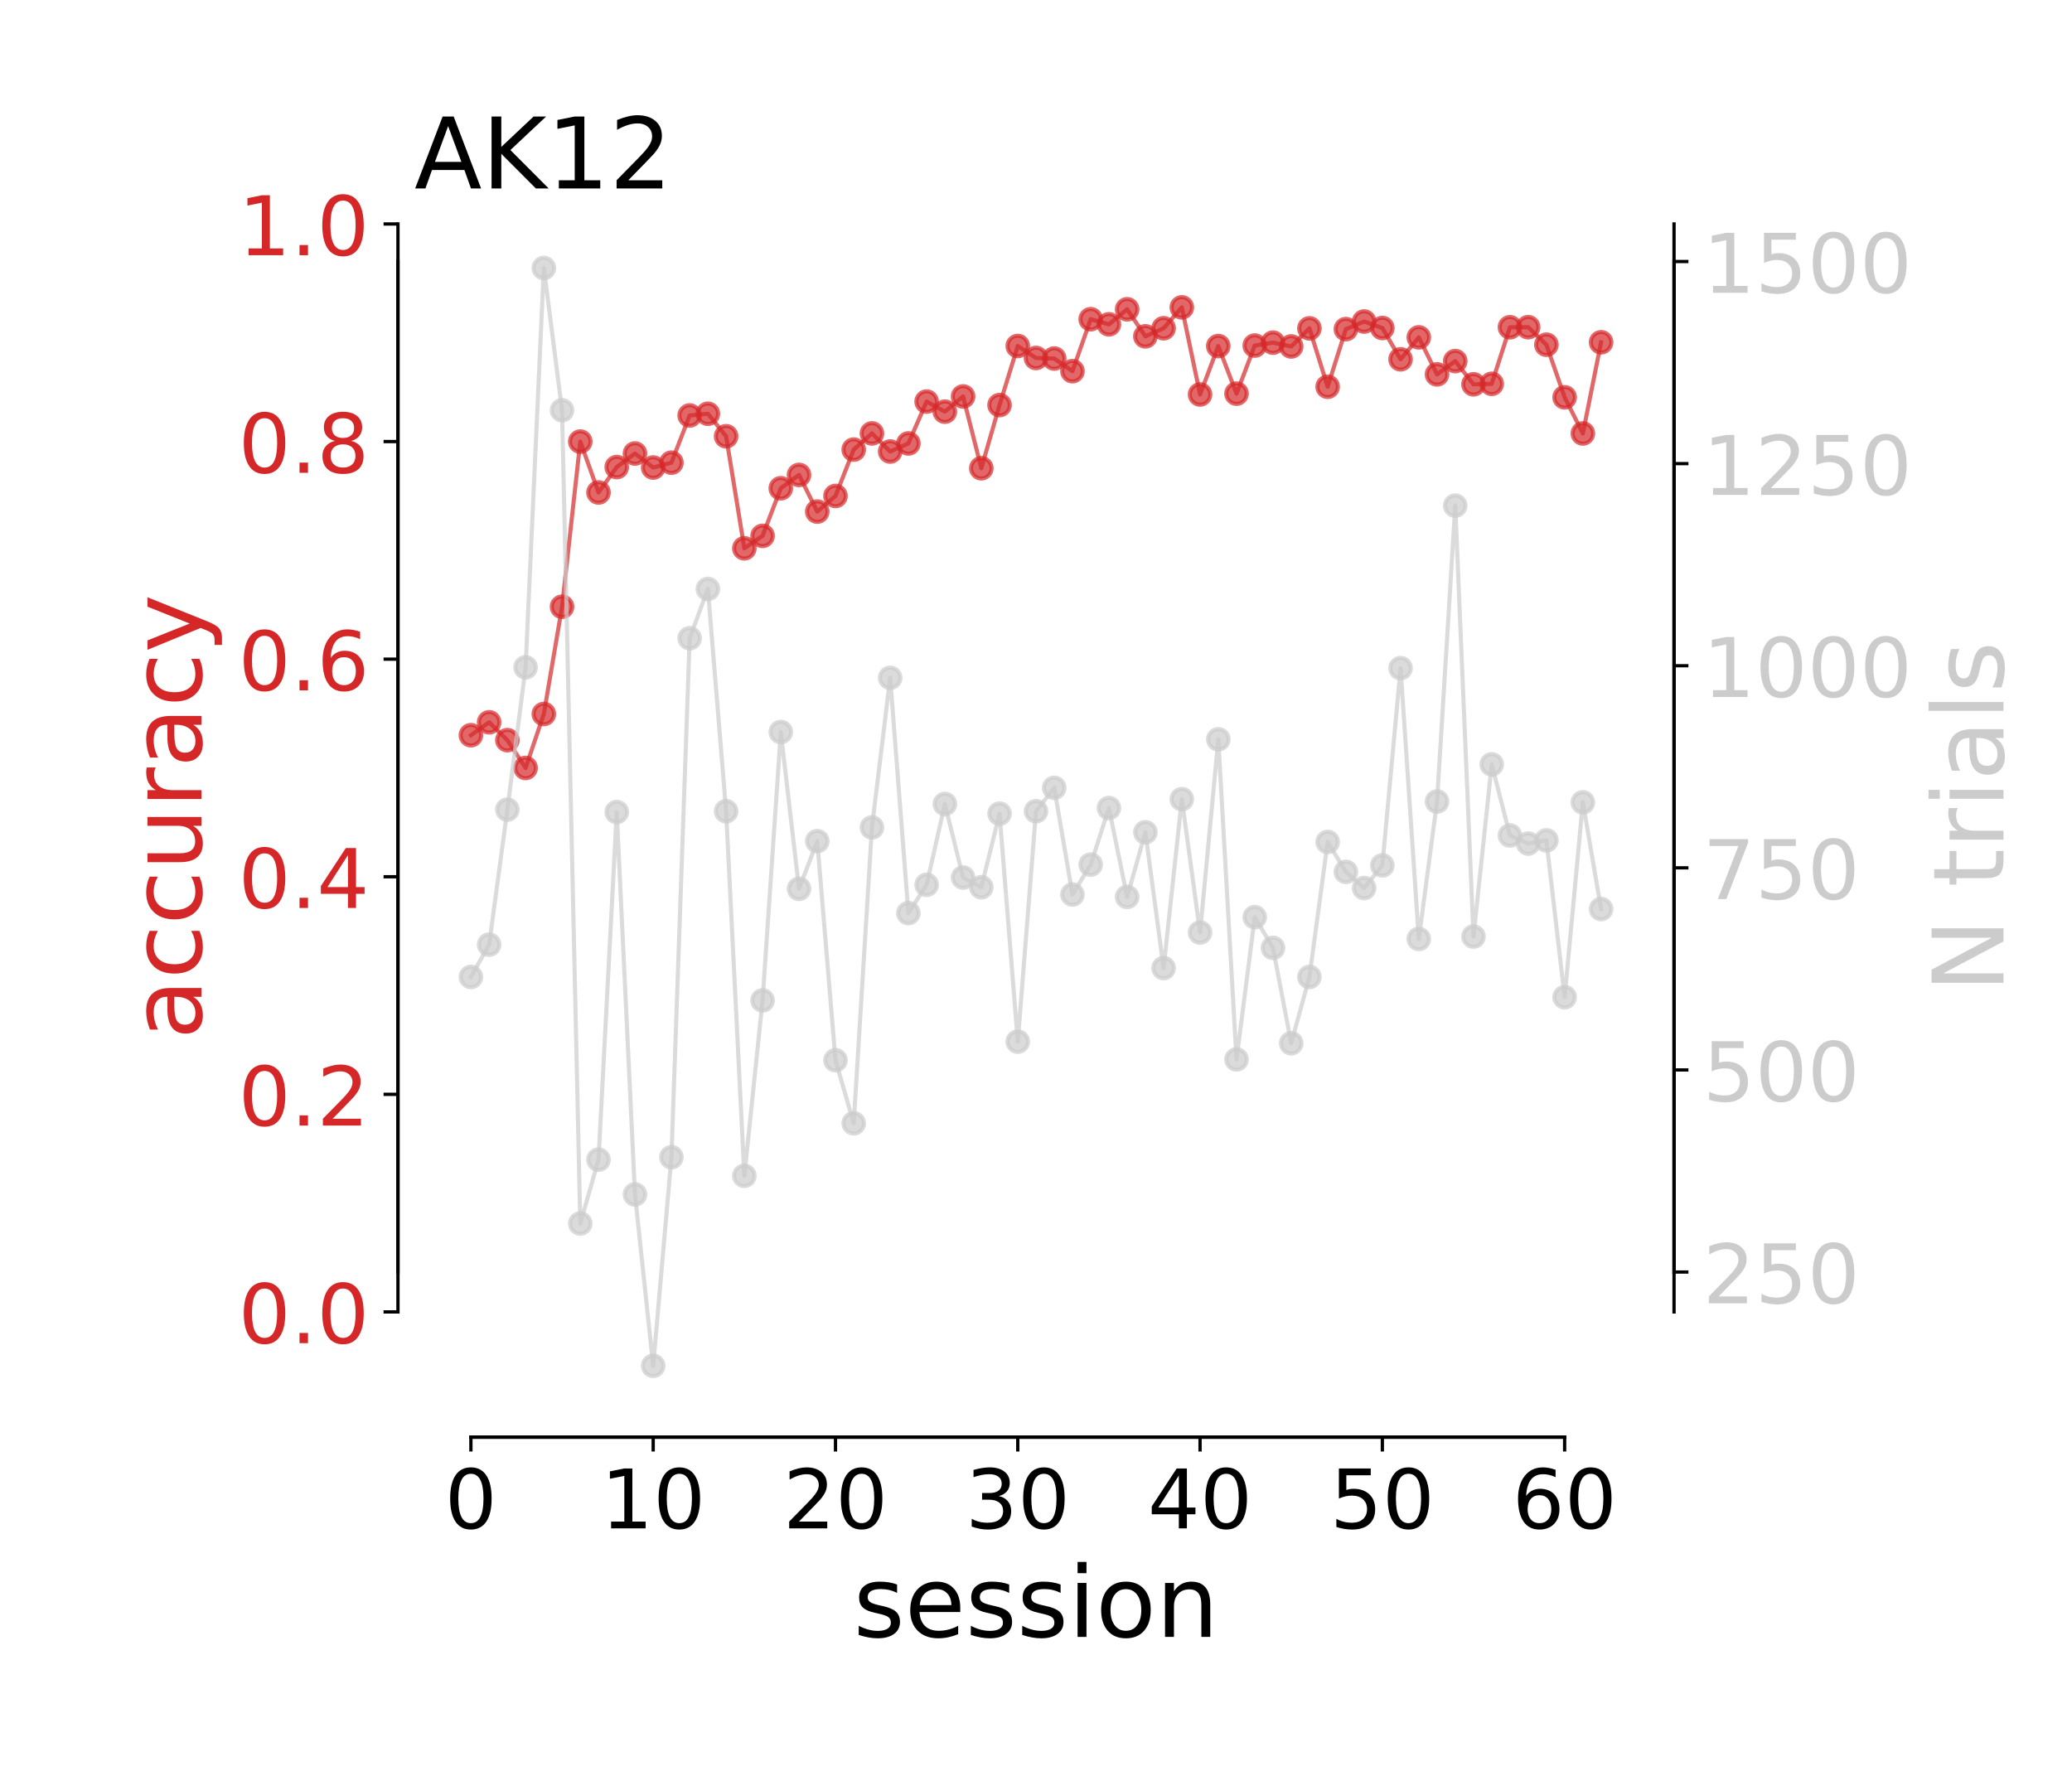 <?xml version="1.0" encoding="utf-8" standalone="no"?>
<!DOCTYPE svg PUBLIC "-//W3C//DTD SVG 1.1//EN"
  "http://www.w3.org/Graphics/SVG/1.1/DTD/svg11.dtd">
<!-- Created with matplotlib (http://matplotlib.org/) -->
<svg height="432pt" version="1.1" viewBox="0 0 504 432" width="504pt" xmlns="http://www.w3.org/2000/svg" xmlns:xlink="http://www.w3.org/1999/xlink">
 <defs>
  <style type="text/css">
*{stroke-linecap:butt;stroke-linejoin:round;}
  </style>
 </defs>
 <g id="figure_1">
  <g id="patch_1">
   <path d="M 0 432 
L 504 432 
L 504 0 
L 0 0 
z
" style="fill:#ffffff;"/>
  </g>
  <g id="axes_1">
   <g id="patch_2">
    <path d="M 100.8 345.6 
L 403.2 345.6 
L 403.2 51.84 
L 100.8 51.84 
z
" style="fill:#ffffff;"/>
   </g>
   <g id="matplotlib.axis_1">
    <g id="xtick_1">
     <g id="line2d_1">
      <defs>
       <path d="M 0 0 
L 0 3.5 
" id="md0cbd3120c" style="stroke:#000000;stroke-width:0.8;"/>
      </defs>
      <g>
       <use style="stroke:#000000;stroke-width:0.8;" x="114.545" xlink:href="#md0cbd3120c" y="349.6"/>
      </g>
     </g>
     <g id="text_1">
      <!-- 0 -->
      <defs>
       <path d="M 31.781 66.406 
Q 24.172 66.406 20.328 58.906 
Q 16.5 51.422 16.5 36.375 
Q 16.5 21.391 20.328 13.891 
Q 24.172 6.391 31.781 6.391 
Q 39.453 6.391 43.281 13.891 
Q 47.125 21.391 47.125 36.375 
Q 47.125 51.422 43.281 58.906 
Q 39.453 66.406 31.781 66.406 
z
M 31.781 74.219 
Q 44.047 74.219 50.516 64.516 
Q 56.984 54.828 56.984 36.375 
Q 56.984 17.969 50.516 8.266 
Q 44.047 -1.422 31.781 -1.422 
Q 19.531 -1.422 13.062 8.266 
Q 6.594 17.969 6.594 36.375 
Q 6.594 54.828 13.062 64.516 
Q 19.531 74.219 31.781 74.219 
z
" id="DejaVuSans-30"/>
      </defs>
      <g transform="translate(108.183 371.797)scale(0.2 -0.2)">
       <use xlink:href="#DejaVuSans-30"/>
      </g>
     </g>
    </g>
    <g id="xtick_2">
     <g id="line2d_2">
      <g>
       <use style="stroke:#000000;stroke-width:0.8;" x="158.886" xlink:href="#md0cbd3120c" y="349.6"/>
      </g>
     </g>
     <g id="text_2">
      <!-- 10 -->
      <defs>
       <path d="M 12.406 8.297 
L 28.516 8.297 
L 28.516 63.922 
L 10.984 60.406 
L 10.984 69.391 
L 28.422 72.906 
L 38.281 72.906 
L 38.281 8.297 
L 54.391 8.297 
L 54.391 0 
L 12.406 0 
z
" id="DejaVuSans-31"/>
      </defs>
      <g transform="translate(146.161 371.797)scale(0.2 -0.2)">
       <use xlink:href="#DejaVuSans-31"/>
       <use x="63.623" xlink:href="#DejaVuSans-30"/>
      </g>
     </g>
    </g>
    <g id="xtick_3">
     <g id="line2d_3">
      <g>
       <use style="stroke:#000000;stroke-width:0.8;" x="203.226" xlink:href="#md0cbd3120c" y="349.6"/>
      </g>
     </g>
     <g id="text_3">
      <!-- 20 -->
      <defs>
       <path d="M 19.188 8.297 
L 53.609 8.297 
L 53.609 0 
L 7.328 0 
L 7.328 8.297 
Q 12.938 14.109 22.625 23.891 
Q 32.328 33.688 34.812 36.531 
Q 39.547 41.844 41.422 45.531 
Q 43.312 49.219 43.312 52.781 
Q 43.312 58.594 39.234 62.25 
Q 35.156 65.922 28.609 65.922 
Q 23.969 65.922 18.812 64.312 
Q 13.672 62.703 7.812 59.422 
L 7.812 69.391 
Q 13.766 71.781 18.938 73 
Q 24.125 74.219 28.422 74.219 
Q 39.75 74.219 46.484 68.547 
Q 53.219 62.891 53.219 53.422 
Q 53.219 48.922 51.531 44.891 
Q 49.859 40.875 45.406 35.406 
Q 44.188 33.984 37.641 27.219 
Q 31.109 20.453 19.188 8.297 
z
" id="DejaVuSans-32"/>
      </defs>
      <g transform="translate(190.501 371.797)scale(0.2 -0.2)">
       <use xlink:href="#DejaVuSans-32"/>
       <use x="63.623" xlink:href="#DejaVuSans-30"/>
      </g>
     </g>
    </g>
    <g id="xtick_4">
     <g id="line2d_4">
      <g>
       <use style="stroke:#000000;stroke-width:0.8;" x="247.566" xlink:href="#md0cbd3120c" y="349.6"/>
      </g>
     </g>
     <g id="text_4">
      <!-- 30 -->
      <defs>
       <path d="M 40.578 39.312 
Q 47.656 37.797 51.625 33 
Q 55.609 28.219 55.609 21.188 
Q 55.609 10.406 48.188 4.484 
Q 40.766 -1.422 27.094 -1.422 
Q 22.516 -1.422 17.656 -0.516 
Q 12.797 0.391 7.625 2.203 
L 7.625 11.719 
Q 11.719 9.328 16.594 8.109 
Q 21.484 6.891 26.812 6.891 
Q 36.078 6.891 40.938 10.547 
Q 45.797 14.203 45.797 21.188 
Q 45.797 27.641 41.281 31.266 
Q 36.766 34.906 28.719 34.906 
L 20.219 34.906 
L 20.219 43.016 
L 29.109 43.016 
Q 36.375 43.016 40.234 45.922 
Q 44.094 48.828 44.094 54.297 
Q 44.094 59.906 40.109 62.906 
Q 36.141 65.922 28.719 65.922 
Q 24.656 65.922 20.016 65.031 
Q 15.375 64.156 9.812 62.312 
L 9.812 71.094 
Q 15.438 72.656 20.344 73.438 
Q 25.25 74.219 29.594 74.219 
Q 40.828 74.219 47.359 69.109 
Q 53.906 64.016 53.906 55.328 
Q 53.906 49.266 50.438 45.094 
Q 46.969 40.922 40.578 39.312 
z
" id="DejaVuSans-33"/>
      </defs>
      <g transform="translate(234.841 371.797)scale(0.2 -0.2)">
       <use xlink:href="#DejaVuSans-33"/>
       <use x="63.623" xlink:href="#DejaVuSans-30"/>
      </g>
     </g>
    </g>
    <g id="xtick_5">
     <g id="line2d_5">
      <g>
       <use style="stroke:#000000;stroke-width:0.8;" x="291.906" xlink:href="#md0cbd3120c" y="349.6"/>
      </g>
     </g>
     <g id="text_5">
      <!-- 40 -->
      <defs>
       <path d="M 37.797 64.312 
L 12.891 25.391 
L 37.797 25.391 
z
M 35.203 72.906 
L 47.609 72.906 
L 47.609 25.391 
L 58.016 25.391 
L 58.016 17.188 
L 47.609 17.188 
L 47.609 0 
L 37.797 0 
L 37.797 17.188 
L 4.891 17.188 
L 4.891 26.703 
z
" id="DejaVuSans-34"/>
      </defs>
      <g transform="translate(279.181 371.797)scale(0.2 -0.2)">
       <use xlink:href="#DejaVuSans-34"/>
       <use x="63.623" xlink:href="#DejaVuSans-30"/>
      </g>
     </g>
    </g>
    <g id="xtick_6">
     <g id="line2d_6">
      <g>
       <use style="stroke:#000000;stroke-width:0.8;" x="336.246" xlink:href="#md0cbd3120c" y="349.6"/>
      </g>
     </g>
     <g id="text_6">
      <!-- 50 -->
      <defs>
       <path d="M 10.797 72.906 
L 49.516 72.906 
L 49.516 64.594 
L 19.828 64.594 
L 19.828 46.734 
Q 21.969 47.469 24.109 47.828 
Q 26.266 48.188 28.422 48.188 
Q 40.625 48.188 47.75 41.5 
Q 54.891 34.812 54.891 23.391 
Q 54.891 11.625 47.562 5.094 
Q 40.234 -1.422 26.906 -1.422 
Q 22.312 -1.422 17.547 -0.641 
Q 12.797 0.141 7.719 1.703 
L 7.719 11.625 
Q 12.109 9.234 16.797 8.062 
Q 21.484 6.891 26.703 6.891 
Q 35.156 6.891 40.078 11.328 
Q 45.016 15.766 45.016 23.391 
Q 45.016 31 40.078 35.438 
Q 35.156 39.891 26.703 39.891 
Q 22.75 39.891 18.812 39.016 
Q 14.891 38.141 10.797 36.281 
z
" id="DejaVuSans-35"/>
      </defs>
      <g transform="translate(323.521 371.797)scale(0.2 -0.2)">
       <use xlink:href="#DejaVuSans-35"/>
       <use x="63.623" xlink:href="#DejaVuSans-30"/>
      </g>
     </g>
    </g>
    <g id="xtick_7">
     <g id="line2d_7">
      <g>
       <use style="stroke:#000000;stroke-width:0.8;" x="380.587" xlink:href="#md0cbd3120c" y="349.6"/>
      </g>
     </g>
     <g id="text_7">
      <!-- 60 -->
      <defs>
       <path d="M 33.016 40.375 
Q 26.375 40.375 22.484 35.828 
Q 18.609 31.297 18.609 23.391 
Q 18.609 15.531 22.484 10.953 
Q 26.375 6.391 33.016 6.391 
Q 39.656 6.391 43.531 10.953 
Q 47.406 15.531 47.406 23.391 
Q 47.406 31.297 43.531 35.828 
Q 39.656 40.375 33.016 40.375 
z
M 52.594 71.297 
L 52.594 62.312 
Q 48.875 64.062 45.094 64.984 
Q 41.312 65.922 37.594 65.922 
Q 27.828 65.922 22.672 59.328 
Q 17.531 52.734 16.797 39.406 
Q 19.672 43.656 24.016 45.922 
Q 28.375 48.188 33.594 48.188 
Q 44.578 48.188 50.953 41.516 
Q 57.328 34.859 57.328 23.391 
Q 57.328 12.156 50.688 5.359 
Q 44.047 -1.422 33.016 -1.422 
Q 20.359 -1.422 13.672 8.266 
Q 6.984 17.969 6.984 36.375 
Q 6.984 53.656 15.188 63.938 
Q 23.391 74.219 37.203 74.219 
Q 40.922 74.219 44.703 73.484 
Q 48.484 72.75 52.594 71.297 
z
" id="DejaVuSans-36"/>
      </defs>
      <g transform="translate(367.862 371.797)scale(0.2 -0.2)">
       <use xlink:href="#DejaVuSans-36"/>
       <use x="63.623" xlink:href="#DejaVuSans-30"/>
      </g>
     </g>
    </g>
    <g id="text_8">
     <!-- session -->
     <defs>
      <path d="M 44.281 53.078 
L 44.281 44.578 
Q 40.484 46.531 36.375 47.5 
Q 32.281 48.484 27.875 48.484 
Q 21.188 48.484 17.844 46.438 
Q 14.5 44.391 14.5 40.281 
Q 14.5 37.156 16.891 35.375 
Q 19.281 33.594 26.516 31.984 
L 29.594 31.297 
Q 39.156 29.25 43.188 25.516 
Q 47.219 21.781 47.219 15.094 
Q 47.219 7.469 41.188 3.016 
Q 35.156 -1.422 24.609 -1.422 
Q 20.219 -1.422 15.453 -0.562 
Q 10.688 0.297 5.422 2 
L 5.422 11.281 
Q 10.406 8.688 15.234 7.391 
Q 20.062 6.109 24.812 6.109 
Q 31.156 6.109 34.562 8.281 
Q 37.984 10.453 37.984 14.406 
Q 37.984 18.062 35.516 20.016 
Q 33.062 21.969 24.703 23.781 
L 21.578 24.516 
Q 13.234 26.266 9.516 29.906 
Q 5.812 33.547 5.812 39.891 
Q 5.812 47.609 11.281 51.797 
Q 16.75 56 26.812 56 
Q 31.781 56 36.172 55.266 
Q 40.578 54.547 44.281 53.078 
z
" id="DejaVuSans-73"/>
      <path d="M 56.203 29.594 
L 56.203 25.203 
L 14.891 25.203 
Q 15.484 15.922 20.484 11.062 
Q 25.484 6.203 34.422 6.203 
Q 39.594 6.203 44.453 7.469 
Q 49.312 8.734 54.109 11.281 
L 54.109 2.781 
Q 49.266 0.734 44.188 -0.344 
Q 39.109 -1.422 33.891 -1.422 
Q 20.797 -1.422 13.156 6.188 
Q 5.516 13.812 5.516 26.812 
Q 5.516 40.234 12.766 48.109 
Q 20.016 56 32.328 56 
Q 43.359 56 49.781 48.891 
Q 56.203 41.797 56.203 29.594 
z
M 47.219 32.234 
Q 47.125 39.594 43.094 43.984 
Q 39.062 48.391 32.422 48.391 
Q 24.906 48.391 20.391 44.141 
Q 15.875 39.891 15.188 32.172 
z
" id="DejaVuSans-65"/>
      <path d="M 9.422 54.688 
L 18.406 54.688 
L 18.406 0 
L 9.422 0 
z
M 9.422 75.984 
L 18.406 75.984 
L 18.406 64.594 
L 9.422 64.594 
z
" id="DejaVuSans-69"/>
      <path d="M 30.609 48.391 
Q 23.391 48.391 19.188 42.75 
Q 14.984 37.109 14.984 27.297 
Q 14.984 17.484 19.156 11.844 
Q 23.344 6.203 30.609 6.203 
Q 37.797 6.203 41.984 11.859 
Q 46.188 17.531 46.188 27.297 
Q 46.188 37.016 41.984 42.703 
Q 37.797 48.391 30.609 48.391 
z
M 30.609 56 
Q 42.328 56 49.016 48.375 
Q 55.719 40.766 55.719 27.297 
Q 55.719 13.875 49.016 6.219 
Q 42.328 -1.422 30.609 -1.422 
Q 18.844 -1.422 12.172 6.219 
Q 5.516 13.875 5.516 27.297 
Q 5.516 40.766 12.172 48.375 
Q 18.844 56 30.609 56 
z
" id="DejaVuSans-6f"/>
      <path d="M 54.891 33.016 
L 54.891 0 
L 45.906 0 
L 45.906 32.719 
Q 45.906 40.484 42.875 44.328 
Q 39.844 48.188 33.797 48.188 
Q 26.516 48.188 22.312 43.547 
Q 18.109 38.922 18.109 30.906 
L 18.109 0 
L 9.078 0 
L 9.078 54.688 
L 18.109 54.688 
L 18.109 46.188 
Q 21.344 51.125 25.703 53.562 
Q 30.078 56 35.797 56 
Q 45.219 56 50.047 50.172 
Q 54.891 44.344 54.891 33.016 
z
" id="DejaVuSans-6e"/>
     </defs>
     <g transform="translate(207.581 398.192)scale(0.24 -0.24)">
      <use xlink:href="#DejaVuSans-73"/>
      <use x="52.1" xlink:href="#DejaVuSans-65"/>
      <use x="113.623" xlink:href="#DejaVuSans-73"/>
      <use x="165.723" xlink:href="#DejaVuSans-73"/>
      <use x="217.822" xlink:href="#DejaVuSans-69"/>
      <use x="245.605" xlink:href="#DejaVuSans-6f"/>
      <use x="306.787" xlink:href="#DejaVuSans-6e"/>
     </g>
    </g>
   </g>
   <g id="matplotlib.axis_2">
    <g id="ytick_1">
     <g id="line2d_8">
      <defs>
       <path d="M 0 0 
L -3.5 0 
" id="m0f2fc11a9c" style="stroke:#000000;stroke-width:0.8;"/>
      </defs>
      <g>
       <use style="stroke:#000000;stroke-width:0.8;" x="96.8" xlink:href="#m0f2fc11a9c" y="319.135"/>
      </g>
     </g>
     <g id="text_9">
      <!-- 0.0 -->
      <defs>
       <path d="M 10.688 12.406 
L 21 12.406 
L 21 0 
L 10.688 0 
z
" id="DejaVuSans-2e"/>
      </defs>
      <g style="fill:#d62728;" transform="translate(57.994 326.734)scale(0.2 -0.2)">
       <use xlink:href="#DejaVuSans-30"/>
       <use x="63.623" xlink:href="#DejaVuSans-2e"/>
       <use x="95.41" xlink:href="#DejaVuSans-30"/>
      </g>
     </g>
    </g>
    <g id="ytick_2">
     <g id="line2d_9">
      <g>
       <use style="stroke:#000000;stroke-width:0.8;" x="96.8" xlink:href="#m0f2fc11a9c" y="266.205"/>
      </g>
     </g>
     <g id="text_10">
      <!-- 0.2 -->
      <g style="fill:#d62728;" transform="translate(57.994 273.804)scale(0.2 -0.2)">
       <use xlink:href="#DejaVuSans-30"/>
       <use x="63.623" xlink:href="#DejaVuSans-2e"/>
       <use x="95.41" xlink:href="#DejaVuSans-32"/>
      </g>
     </g>
    </g>
    <g id="ytick_3">
     <g id="line2d_10">
      <g>
       <use style="stroke:#000000;stroke-width:0.8;" x="96.8" xlink:href="#m0f2fc11a9c" y="213.276"/>
      </g>
     </g>
     <g id="text_11">
      <!-- 0.4 -->
      <g style="fill:#d62728;" transform="translate(57.994 220.874)scale(0.2 -0.2)">
       <use xlink:href="#DejaVuSans-30"/>
       <use x="63.623" xlink:href="#DejaVuSans-2e"/>
       <use x="95.41" xlink:href="#DejaVuSans-34"/>
      </g>
     </g>
    </g>
    <g id="ytick_4">
     <g id="line2d_11">
      <g>
       <use style="stroke:#000000;stroke-width:0.8;" x="96.8" xlink:href="#m0f2fc11a9c" y="160.346"/>
      </g>
     </g>
     <g id="text_12">
      <!-- 0.6 -->
      <g style="fill:#d62728;" transform="translate(57.994 167.944)scale(0.2 -0.2)">
       <use xlink:href="#DejaVuSans-30"/>
       <use x="63.623" xlink:href="#DejaVuSans-2e"/>
       <use x="95.41" xlink:href="#DejaVuSans-36"/>
      </g>
     </g>
    </g>
    <g id="ytick_5">
     <g id="line2d_12">
      <g>
       <use style="stroke:#000000;stroke-width:0.8;" x="96.8" xlink:href="#m0f2fc11a9c" y="107.416"/>
      </g>
     </g>
     <g id="text_13">
      <!-- 0.8 -->
      <defs>
       <path d="M 31.781 34.625 
Q 24.75 34.625 20.719 30.859 
Q 16.703 27.094 16.703 20.516 
Q 16.703 13.922 20.719 10.156 
Q 24.75 6.391 31.781 6.391 
Q 38.812 6.391 42.859 10.172 
Q 46.922 13.969 46.922 20.516 
Q 46.922 27.094 42.891 30.859 
Q 38.875 34.625 31.781 34.625 
z
M 21.922 38.812 
Q 15.578 40.375 12.031 44.719 
Q 8.5 49.078 8.5 55.328 
Q 8.5 64.062 14.719 69.141 
Q 20.953 74.219 31.781 74.219 
Q 42.672 74.219 48.875 69.141 
Q 55.078 64.062 55.078 55.328 
Q 55.078 49.078 51.531 44.719 
Q 48 40.375 41.703 38.812 
Q 48.828 37.156 52.797 32.312 
Q 56.781 27.484 56.781 20.516 
Q 56.781 9.906 50.312 4.234 
Q 43.844 -1.422 31.781 -1.422 
Q 19.734 -1.422 13.25 4.234 
Q 6.781 9.906 6.781 20.516 
Q 6.781 27.484 10.781 32.312 
Q 14.797 37.156 21.922 38.812 
z
M 18.312 54.391 
Q 18.312 48.734 21.844 45.562 
Q 25.391 42.391 31.781 42.391 
Q 38.141 42.391 41.719 45.562 
Q 45.312 48.734 45.312 54.391 
Q 45.312 60.062 41.719 63.234 
Q 38.141 66.406 31.781 66.406 
Q 25.391 66.406 21.844 63.234 
Q 18.312 60.062 18.312 54.391 
z
" id="DejaVuSans-38"/>
      </defs>
      <g style="fill:#d62728;" transform="translate(57.994 115.015)scale(0.2 -0.2)">
       <use xlink:href="#DejaVuSans-30"/>
       <use x="63.623" xlink:href="#DejaVuSans-2e"/>
       <use x="95.41" xlink:href="#DejaVuSans-38"/>
      </g>
     </g>
    </g>
    <g id="ytick_6">
     <g id="line2d_13">
      <g>
       <use style="stroke:#000000;stroke-width:0.8;" x="96.8" xlink:href="#m0f2fc11a9c" y="54.486"/>
      </g>
     </g>
     <g id="text_14">
      <!-- 1.0 -->
      <g style="fill:#d62728;" transform="translate(57.994 62.085)scale(0.2 -0.2)">
       <use xlink:href="#DejaVuSans-31"/>
       <use x="63.623" xlink:href="#DejaVuSans-2e"/>
       <use x="95.41" xlink:href="#DejaVuSans-30"/>
      </g>
     </g>
    </g>
    <g id="text_15">
     <!-- accuracy -->
     <defs>
      <path d="M 34.281 27.484 
Q 23.391 27.484 19.188 25 
Q 14.984 22.516 14.984 16.5 
Q 14.984 11.719 18.141 8.906 
Q 21.297 6.109 26.703 6.109 
Q 34.188 6.109 38.703 11.406 
Q 43.219 16.703 43.219 25.484 
L 43.219 27.484 
z
M 52.203 31.203 
L 52.203 0 
L 43.219 0 
L 43.219 8.297 
Q 40.141 3.328 35.547 0.953 
Q 30.953 -1.422 24.312 -1.422 
Q 15.922 -1.422 10.953 3.297 
Q 6 8.016 6 15.922 
Q 6 25.141 12.172 29.828 
Q 18.359 34.516 30.609 34.516 
L 43.219 34.516 
L 43.219 35.406 
Q 43.219 41.609 39.141 45 
Q 35.062 48.391 27.688 48.391 
Q 23 48.391 18.547 47.266 
Q 14.109 46.141 10.016 43.891 
L 10.016 52.203 
Q 14.938 54.109 19.578 55.047 
Q 24.219 56 28.609 56 
Q 40.484 56 46.344 49.844 
Q 52.203 43.703 52.203 31.203 
z
" id="DejaVuSans-61"/>
      <path d="M 48.781 52.594 
L 48.781 44.188 
Q 44.969 46.297 41.141 47.344 
Q 37.312 48.391 33.406 48.391 
Q 24.656 48.391 19.812 42.844 
Q 14.984 37.312 14.984 27.297 
Q 14.984 17.281 19.812 11.734 
Q 24.656 6.203 33.406 6.203 
Q 37.312 6.203 41.141 7.25 
Q 44.969 8.297 48.781 10.406 
L 48.781 2.094 
Q 45.016 0.344 40.984 -0.531 
Q 36.969 -1.422 32.422 -1.422 
Q 20.062 -1.422 12.781 6.344 
Q 5.516 14.109 5.516 27.297 
Q 5.516 40.672 12.859 48.328 
Q 20.219 56 33.016 56 
Q 37.156 56 41.109 55.141 
Q 45.062 54.297 48.781 52.594 
z
" id="DejaVuSans-63"/>
      <path d="M 8.5 21.578 
L 8.5 54.688 
L 17.484 54.688 
L 17.484 21.922 
Q 17.484 14.156 20.5 10.266 
Q 23.531 6.391 29.594 6.391 
Q 36.859 6.391 41.078 11.031 
Q 45.312 15.672 45.312 23.688 
L 45.312 54.688 
L 54.297 54.688 
L 54.297 0 
L 45.312 0 
L 45.312 8.406 
Q 42.047 3.422 37.719 1 
Q 33.406 -1.422 27.688 -1.422 
Q 18.266 -1.422 13.375 4.438 
Q 8.5 10.297 8.5 21.578 
z
M 31.109 56 
z
" id="DejaVuSans-75"/>
      <path d="M 41.109 46.297 
Q 39.594 47.172 37.812 47.578 
Q 36.031 48 33.891 48 
Q 26.266 48 22.188 43.047 
Q 18.109 38.094 18.109 28.812 
L 18.109 0 
L 9.078 0 
L 9.078 54.688 
L 18.109 54.688 
L 18.109 46.188 
Q 20.953 51.172 25.484 53.578 
Q 30.031 56 36.531 56 
Q 37.453 56 38.578 55.875 
Q 39.703 55.766 41.062 55.516 
z
" id="DejaVuSans-72"/>
      <path d="M 32.172 -5.078 
Q 28.375 -14.844 24.75 -17.812 
Q 21.141 -20.797 15.094 -20.797 
L 7.906 -20.797 
L 7.906 -13.281 
L 13.188 -13.281 
Q 16.891 -13.281 18.938 -11.516 
Q 21 -9.766 23.484 -3.219 
L 25.094 0.875 
L 2.984 54.688 
L 12.5 54.688 
L 29.594 11.922 
L 46.688 54.688 
L 56.203 54.688 
z
" id="DejaVuSans-79"/>
     </defs>
     <g style="fill:#d62728;" transform="translate(49.002 252.863)rotate(-90)scale(0.24 -0.24)">
      <use xlink:href="#DejaVuSans-61"/>
      <use x="61.279" xlink:href="#DejaVuSans-63"/>
      <use x="116.26" xlink:href="#DejaVuSans-63"/>
      <use x="171.24" xlink:href="#DejaVuSans-75"/>
      <use x="234.619" xlink:href="#DejaVuSans-72"/>
      <use x="275.732" xlink:href="#DejaVuSans-61"/>
      <use x="337.012" xlink:href="#DejaVuSans-63"/>
      <use x="391.992" xlink:href="#DejaVuSans-79"/>
     </g>
    </g>
   </g>
   <g id="line2d_14">
    <path clip-path="url(#p8702df5c54)" d="M 114.545 178.85 
L 118.979 175.7 
L 123.413 180.05 
L 127.848 186.811 
L 132.282 173.685 
L 136.716 147.596 
L 141.15 107.416 
L 145.584 119.798 
L 150.018 113.62 
L 154.452 110.323 
L 158.886 113.736 
L 163.32 112.547 
L 167.754 101.069 
L 172.188 100.649 
L 176.622 106.125 
L 181.056 133.379 
L 185.49 130.358 
L 189.924 118.775 
L 194.358 115.531 
L 198.792 124.451 
L 203.226 120.649 
L 207.66 109.368 
L 212.094 105.431 
L 216.528 109.834 
L 220.962 107.874 
L 225.396 97.687 
L 229.83 100.138 
L 234.264 96.443 
L 238.698 113.905 
L 243.132 98.541 
L 247.566 84.167 
L 252 87.083 
L 256.434 87.217 
L 260.868 90.29 
L 265.302 77.652 
L 269.736 78.896 
L 274.17 75.243 
L 278.604 81.818 
L 283.038 79.852 
L 287.472 74.771 
L 291.906 95.961 
L 296.34 84.183 
L 300.774 95.757 
L 305.208 84.063 
L 309.642 83.35 
L 314.076 84.278 
L 318.51 79.876 
L 322.944 94.082 
L 327.378 80.063 
L 331.812 78.214 
L 336.246 79.792 
L 340.68 87.402 
L 345.114 82.071 
L 349.548 91.067 
L 353.982 87.844 
L 358.416 93.487 
L 362.85 93.37 
L 367.284 79.611 
L 371.718 79.594 
L 376.152 83.854 
L 380.587 96.651 
L 385.021 105.442 
L 389.455 83.261 
" style="fill:none;stroke:#d62728;stroke-linecap:square;stroke-opacity:0.7;"/>
    <defs>
     <path d="M 0 2.5 
C 0.663 2.5 1.299 2.237 1.768 1.768 
C 2.237 1.299 2.5 0.663 2.5 0 
C 2.5 -0.663 2.237 -1.299 1.768 -1.768 
C 1.299 -2.237 0.663 -2.5 0 -2.5 
C -0.663 -2.5 -1.299 -2.237 -1.768 -1.768 
C -2.237 -1.299 -2.5 -0.663 -2.5 0 
C -2.5 0.663 -2.237 1.299 -1.768 1.768 
C -1.299 2.237 -0.663 2.5 0 2.5 
z
" id="m9a08b7133f" style="stroke:#d62728;stroke-opacity:0.7;"/>
    </defs>
    <g clip-path="url(#p8702df5c54)">
     <use style="fill:#d62728;fill-opacity:0.7;stroke:#d62728;stroke-opacity:0.7;" x="114.545" xlink:href="#m9a08b7133f" y="178.85"/>
     <use style="fill:#d62728;fill-opacity:0.7;stroke:#d62728;stroke-opacity:0.7;" x="118.979" xlink:href="#m9a08b7133f" y="175.7"/>
     <use style="fill:#d62728;fill-opacity:0.7;stroke:#d62728;stroke-opacity:0.7;" x="123.413" xlink:href="#m9a08b7133f" y="180.05"/>
     <use style="fill:#d62728;fill-opacity:0.7;stroke:#d62728;stroke-opacity:0.7;" x="127.848" xlink:href="#m9a08b7133f" y="186.811"/>
     <use style="fill:#d62728;fill-opacity:0.7;stroke:#d62728;stroke-opacity:0.7;" x="132.282" xlink:href="#m9a08b7133f" y="173.685"/>
     <use style="fill:#d62728;fill-opacity:0.7;stroke:#d62728;stroke-opacity:0.7;" x="136.716" xlink:href="#m9a08b7133f" y="147.596"/>
     <use style="fill:#d62728;fill-opacity:0.7;stroke:#d62728;stroke-opacity:0.7;" x="141.15" xlink:href="#m9a08b7133f" y="107.416"/>
     <use style="fill:#d62728;fill-opacity:0.7;stroke:#d62728;stroke-opacity:0.7;" x="145.584" xlink:href="#m9a08b7133f" y="119.798"/>
     <use style="fill:#d62728;fill-opacity:0.7;stroke:#d62728;stroke-opacity:0.7;" x="150.018" xlink:href="#m9a08b7133f" y="113.62"/>
     <use style="fill:#d62728;fill-opacity:0.7;stroke:#d62728;stroke-opacity:0.7;" x="154.452" xlink:href="#m9a08b7133f" y="110.323"/>
     <use style="fill:#d62728;fill-opacity:0.7;stroke:#d62728;stroke-opacity:0.7;" x="158.886" xlink:href="#m9a08b7133f" y="113.736"/>
     <use style="fill:#d62728;fill-opacity:0.7;stroke:#d62728;stroke-opacity:0.7;" x="163.32" xlink:href="#m9a08b7133f" y="112.547"/>
     <use style="fill:#d62728;fill-opacity:0.7;stroke:#d62728;stroke-opacity:0.7;" x="167.754" xlink:href="#m9a08b7133f" y="101.069"/>
     <use style="fill:#d62728;fill-opacity:0.7;stroke:#d62728;stroke-opacity:0.7;" x="172.188" xlink:href="#m9a08b7133f" y="100.649"/>
     <use style="fill:#d62728;fill-opacity:0.7;stroke:#d62728;stroke-opacity:0.7;" x="176.622" xlink:href="#m9a08b7133f" y="106.125"/>
     <use style="fill:#d62728;fill-opacity:0.7;stroke:#d62728;stroke-opacity:0.7;" x="181.056" xlink:href="#m9a08b7133f" y="133.379"/>
     <use style="fill:#d62728;fill-opacity:0.7;stroke:#d62728;stroke-opacity:0.7;" x="185.49" xlink:href="#m9a08b7133f" y="130.358"/>
     <use style="fill:#d62728;fill-opacity:0.7;stroke:#d62728;stroke-opacity:0.7;" x="189.924" xlink:href="#m9a08b7133f" y="118.775"/>
     <use style="fill:#d62728;fill-opacity:0.7;stroke:#d62728;stroke-opacity:0.7;" x="194.358" xlink:href="#m9a08b7133f" y="115.531"/>
     <use style="fill:#d62728;fill-opacity:0.7;stroke:#d62728;stroke-opacity:0.7;" x="198.792" xlink:href="#m9a08b7133f" y="124.451"/>
     <use style="fill:#d62728;fill-opacity:0.7;stroke:#d62728;stroke-opacity:0.7;" x="203.226" xlink:href="#m9a08b7133f" y="120.649"/>
     <use style="fill:#d62728;fill-opacity:0.7;stroke:#d62728;stroke-opacity:0.7;" x="207.66" xlink:href="#m9a08b7133f" y="109.368"/>
     <use style="fill:#d62728;fill-opacity:0.7;stroke:#d62728;stroke-opacity:0.7;" x="212.094" xlink:href="#m9a08b7133f" y="105.431"/>
     <use style="fill:#d62728;fill-opacity:0.7;stroke:#d62728;stroke-opacity:0.7;" x="216.528" xlink:href="#m9a08b7133f" y="109.834"/>
     <use style="fill:#d62728;fill-opacity:0.7;stroke:#d62728;stroke-opacity:0.7;" x="220.962" xlink:href="#m9a08b7133f" y="107.874"/>
     <use style="fill:#d62728;fill-opacity:0.7;stroke:#d62728;stroke-opacity:0.7;" x="225.396" xlink:href="#m9a08b7133f" y="97.687"/>
     <use style="fill:#d62728;fill-opacity:0.7;stroke:#d62728;stroke-opacity:0.7;" x="229.83" xlink:href="#m9a08b7133f" y="100.138"/>
     <use style="fill:#d62728;fill-opacity:0.7;stroke:#d62728;stroke-opacity:0.7;" x="234.264" xlink:href="#m9a08b7133f" y="96.443"/>
     <use style="fill:#d62728;fill-opacity:0.7;stroke:#d62728;stroke-opacity:0.7;" x="238.698" xlink:href="#m9a08b7133f" y="113.905"/>
     <use style="fill:#d62728;fill-opacity:0.7;stroke:#d62728;stroke-opacity:0.7;" x="243.132" xlink:href="#m9a08b7133f" y="98.541"/>
     <use style="fill:#d62728;fill-opacity:0.7;stroke:#d62728;stroke-opacity:0.7;" x="247.566" xlink:href="#m9a08b7133f" y="84.167"/>
     <use style="fill:#d62728;fill-opacity:0.7;stroke:#d62728;stroke-opacity:0.7;" x="252" xlink:href="#m9a08b7133f" y="87.083"/>
     <use style="fill:#d62728;fill-opacity:0.7;stroke:#d62728;stroke-opacity:0.7;" x="256.434" xlink:href="#m9a08b7133f" y="87.217"/>
     <use style="fill:#d62728;fill-opacity:0.7;stroke:#d62728;stroke-opacity:0.7;" x="260.868" xlink:href="#m9a08b7133f" y="90.29"/>
     <use style="fill:#d62728;fill-opacity:0.7;stroke:#d62728;stroke-opacity:0.7;" x="265.302" xlink:href="#m9a08b7133f" y="77.652"/>
     <use style="fill:#d62728;fill-opacity:0.7;stroke:#d62728;stroke-opacity:0.7;" x="269.736" xlink:href="#m9a08b7133f" y="78.896"/>
     <use style="fill:#d62728;fill-opacity:0.7;stroke:#d62728;stroke-opacity:0.7;" x="274.17" xlink:href="#m9a08b7133f" y="75.243"/>
     <use style="fill:#d62728;fill-opacity:0.7;stroke:#d62728;stroke-opacity:0.7;" x="278.604" xlink:href="#m9a08b7133f" y="81.818"/>
     <use style="fill:#d62728;fill-opacity:0.7;stroke:#d62728;stroke-opacity:0.7;" x="283.038" xlink:href="#m9a08b7133f" y="79.852"/>
     <use style="fill:#d62728;fill-opacity:0.7;stroke:#d62728;stroke-opacity:0.7;" x="287.472" xlink:href="#m9a08b7133f" y="74.771"/>
     <use style="fill:#d62728;fill-opacity:0.7;stroke:#d62728;stroke-opacity:0.7;" x="291.906" xlink:href="#m9a08b7133f" y="95.961"/>
     <use style="fill:#d62728;fill-opacity:0.7;stroke:#d62728;stroke-opacity:0.7;" x="296.34" xlink:href="#m9a08b7133f" y="84.183"/>
     <use style="fill:#d62728;fill-opacity:0.7;stroke:#d62728;stroke-opacity:0.7;" x="300.774" xlink:href="#m9a08b7133f" y="95.757"/>
     <use style="fill:#d62728;fill-opacity:0.7;stroke:#d62728;stroke-opacity:0.7;" x="305.208" xlink:href="#m9a08b7133f" y="84.063"/>
     <use style="fill:#d62728;fill-opacity:0.7;stroke:#d62728;stroke-opacity:0.7;" x="309.642" xlink:href="#m9a08b7133f" y="83.35"/>
     <use style="fill:#d62728;fill-opacity:0.7;stroke:#d62728;stroke-opacity:0.7;" x="314.076" xlink:href="#m9a08b7133f" y="84.278"/>
     <use style="fill:#d62728;fill-opacity:0.7;stroke:#d62728;stroke-opacity:0.7;" x="318.51" xlink:href="#m9a08b7133f" y="79.876"/>
     <use style="fill:#d62728;fill-opacity:0.7;stroke:#d62728;stroke-opacity:0.7;" x="322.944" xlink:href="#m9a08b7133f" y="94.082"/>
     <use style="fill:#d62728;fill-opacity:0.7;stroke:#d62728;stroke-opacity:0.7;" x="327.378" xlink:href="#m9a08b7133f" y="80.063"/>
     <use style="fill:#d62728;fill-opacity:0.7;stroke:#d62728;stroke-opacity:0.7;" x="331.812" xlink:href="#m9a08b7133f" y="78.214"/>
     <use style="fill:#d62728;fill-opacity:0.7;stroke:#d62728;stroke-opacity:0.7;" x="336.246" xlink:href="#m9a08b7133f" y="79.792"/>
     <use style="fill:#d62728;fill-opacity:0.7;stroke:#d62728;stroke-opacity:0.7;" x="340.68" xlink:href="#m9a08b7133f" y="87.402"/>
     <use style="fill:#d62728;fill-opacity:0.7;stroke:#d62728;stroke-opacity:0.7;" x="345.114" xlink:href="#m9a08b7133f" y="82.071"/>
     <use style="fill:#d62728;fill-opacity:0.7;stroke:#d62728;stroke-opacity:0.7;" x="349.548" xlink:href="#m9a08b7133f" y="91.067"/>
     <use style="fill:#d62728;fill-opacity:0.7;stroke:#d62728;stroke-opacity:0.7;" x="353.982" xlink:href="#m9a08b7133f" y="87.844"/>
     <use style="fill:#d62728;fill-opacity:0.7;stroke:#d62728;stroke-opacity:0.7;" x="358.416" xlink:href="#m9a08b7133f" y="93.487"/>
     <use style="fill:#d62728;fill-opacity:0.7;stroke:#d62728;stroke-opacity:0.7;" x="362.85" xlink:href="#m9a08b7133f" y="93.37"/>
     <use style="fill:#d62728;fill-opacity:0.7;stroke:#d62728;stroke-opacity:0.7;" x="367.284" xlink:href="#m9a08b7133f" y="79.611"/>
     <use style="fill:#d62728;fill-opacity:0.7;stroke:#d62728;stroke-opacity:0.7;" x="371.718" xlink:href="#m9a08b7133f" y="79.594"/>
     <use style="fill:#d62728;fill-opacity:0.7;stroke:#d62728;stroke-opacity:0.7;" x="376.152" xlink:href="#m9a08b7133f" y="83.854"/>
     <use style="fill:#d62728;fill-opacity:0.7;stroke:#d62728;stroke-opacity:0.7;" x="380.587" xlink:href="#m9a08b7133f" y="96.651"/>
     <use style="fill:#d62728;fill-opacity:0.7;stroke:#d62728;stroke-opacity:0.7;" x="385.021" xlink:href="#m9a08b7133f" y="105.442"/>
     <use style="fill:#d62728;fill-opacity:0.7;stroke:#d62728;stroke-opacity:0.7;" x="389.455" xlink:href="#m9a08b7133f" y="83.261"/>
    </g>
   </g>
   <g id="patch_3">
    <path d="M 96.8 319.135 
L 96.8 54.486 
" style="fill:none;stroke:#000000;stroke-linecap:square;stroke-linejoin:miter;stroke-width:0.8;"/>
   </g>
   <g id="patch_4">
    <path d="M 407.2 319.135 
L 407.2 54.486 
" style="fill:none;stroke:#000000;stroke-linecap:square;stroke-linejoin:miter;stroke-width:0.8;"/>
   </g>
   <g id="patch_5">
    <path d="M 114.545 349.6 
L 380.587 349.6 
" style="fill:none;stroke:#000000;stroke-linecap:square;stroke-linejoin:miter;stroke-width:0.8;"/>
   </g>
   <g id="text_16">
    <!-- AK12 -->
    <defs>
     <path d="M 34.188 63.188 
L 20.797 26.906 
L 47.609 26.906 
z
M 28.609 72.906 
L 39.797 72.906 
L 67.578 0 
L 57.328 0 
L 50.688 18.703 
L 17.828 18.703 
L 11.188 0 
L 0.781 0 
z
" id="DejaVuSans-41"/>
     <path d="M 9.812 72.906 
L 19.672 72.906 
L 19.672 42.094 
L 52.391 72.906 
L 65.094 72.906 
L 28.906 38.922 
L 67.672 0 
L 54.688 0 
L 19.672 35.109 
L 19.672 0 
L 9.812 0 
z
" id="DejaVuSans-4b"/>
    </defs>
    <g transform="translate(100.8 45.84)scale(0.24 -0.24)">
     <use xlink:href="#DejaVuSans-41"/>
     <use x="68.408" xlink:href="#DejaVuSans-4b"/>
     <use x="133.984" xlink:href="#DejaVuSans-31"/>
     <use x="197.607" xlink:href="#DejaVuSans-32"/>
    </g>
   </g>
  </g>
  <g id="axes_2">
   <g id="matplotlib.axis_3">
    <g id="ytick_7">
     <g id="line2d_15">
      <defs>
       <path d="M 0 0 
L 3.5 0 
" id="mb727940013" style="stroke:#000000;stroke-width:0.8;"/>
      </defs>
      <g>
       <use style="stroke:#000000;stroke-width:0.8;" x="407.2" xlink:href="#mb727940013" y="309.436"/>
      </g>
     </g>
     <g id="text_17">
      <!-- 250 -->
      <g style="fill:#cccccc;" transform="translate(414.2 317.034)scale(0.2 -0.2)">
       <use xlink:href="#DejaVuSans-32"/>
       <use x="63.623" xlink:href="#DejaVuSans-35"/>
       <use x="127.246" xlink:href="#DejaVuSans-30"/>
      </g>
     </g>
    </g>
    <g id="ytick_8">
     <g id="line2d_16">
      <g>
       <use style="stroke:#000000;stroke-width:0.8;" x="407.2" xlink:href="#mb727940013" y="260.272"/>
      </g>
     </g>
     <g id="text_18">
      <!-- 500 -->
      <g style="fill:#cccccc;" transform="translate(414.2 267.871)scale(0.2 -0.2)">
       <use xlink:href="#DejaVuSans-35"/>
       <use x="63.623" xlink:href="#DejaVuSans-30"/>
       <use x="127.246" xlink:href="#DejaVuSans-30"/>
      </g>
     </g>
    </g>
    <g id="ytick_9">
     <g id="line2d_17">
      <g>
       <use style="stroke:#000000;stroke-width:0.8;" x="407.2" xlink:href="#mb727940013" y="211.109"/>
      </g>
     </g>
     <g id="text_19">
      <!-- 750 -->
      <defs>
       <path d="M 8.203 72.906 
L 55.078 72.906 
L 55.078 68.703 
L 28.609 0 
L 18.312 0 
L 43.219 64.594 
L 8.203 64.594 
z
" id="DejaVuSans-37"/>
      </defs>
      <g style="fill:#cccccc;" transform="translate(414.2 218.708)scale(0.2 -0.2)">
       <use xlink:href="#DejaVuSans-37"/>
       <use x="63.623" xlink:href="#DejaVuSans-35"/>
       <use x="127.246" xlink:href="#DejaVuSans-30"/>
      </g>
     </g>
    </g>
    <g id="ytick_10">
     <g id="line2d_18">
      <g>
       <use style="stroke:#000000;stroke-width:0.8;" x="407.2" xlink:href="#mb727940013" y="161.946"/>
      </g>
     </g>
     <g id="text_20">
      <!-- 1000 -->
      <g style="fill:#cccccc;" transform="translate(414.2 169.544)scale(0.2 -0.2)">
       <use xlink:href="#DejaVuSans-31"/>
       <use x="63.623" xlink:href="#DejaVuSans-30"/>
       <use x="127.246" xlink:href="#DejaVuSans-30"/>
       <use x="190.869" xlink:href="#DejaVuSans-30"/>
      </g>
     </g>
    </g>
    <g id="ytick_11">
     <g id="line2d_19">
      <g>
       <use style="stroke:#000000;stroke-width:0.8;" x="407.2" xlink:href="#mb727940013" y="112.783"/>
      </g>
     </g>
     <g id="text_21">
      <!-- 1250 -->
      <g style="fill:#cccccc;" transform="translate(414.2 120.381)scale(0.2 -0.2)">
       <use xlink:href="#DejaVuSans-31"/>
       <use x="63.623" xlink:href="#DejaVuSans-32"/>
       <use x="127.246" xlink:href="#DejaVuSans-35"/>
       <use x="190.869" xlink:href="#DejaVuSans-30"/>
      </g>
     </g>
    </g>
    <g id="ytick_12">
     <g id="line2d_20">
      <g>
       <use style="stroke:#000000;stroke-width:0.8;" x="407.2" xlink:href="#mb727940013" y="63.62"/>
      </g>
     </g>
     <g id="text_22">
      <!-- 1500 -->
      <g style="fill:#cccccc;" transform="translate(414.2 71.218)scale(0.2 -0.2)">
       <use xlink:href="#DejaVuSans-31"/>
       <use x="63.623" xlink:href="#DejaVuSans-35"/>
       <use x="127.246" xlink:href="#DejaVuSans-30"/>
       <use x="190.869" xlink:href="#DejaVuSans-30"/>
      </g>
     </g>
    </g>
    <g id="text_23">
     <!-- N trials -->
     <defs>
      <path d="M 9.812 72.906 
L 23.094 72.906 
L 55.422 11.922 
L 55.422 72.906 
L 64.984 72.906 
L 64.984 0 
L 51.703 0 
L 19.391 60.984 
L 19.391 0 
L 9.812 0 
z
" id="DejaVuSans-4e"/>
      <path id="DejaVuSans-20"/>
      <path d="M 18.312 70.219 
L 18.312 54.688 
L 36.812 54.688 
L 36.812 47.703 
L 18.312 47.703 
L 18.312 18.016 
Q 18.312 11.328 20.141 9.422 
Q 21.969 7.516 27.594 7.516 
L 36.812 7.516 
L 36.812 0 
L 27.594 0 
Q 17.188 0 13.234 3.875 
Q 9.281 7.766 9.281 18.016 
L 9.281 47.703 
L 2.688 47.703 
L 2.688 54.688 
L 9.281 54.688 
L 9.281 70.219 
z
" id="DejaVuSans-74"/>
      <path d="M 9.422 75.984 
L 18.406 75.984 
L 18.406 0 
L 9.422 0 
z
" id="DejaVuSans-6c"/>
     </defs>
     <g style="fill:#cccccc;" transform="translate(487.336 241.421)rotate(-90)scale(0.24 -0.24)">
      <use xlink:href="#DejaVuSans-4e"/>
      <use x="74.805" xlink:href="#DejaVuSans-20"/>
      <use x="106.592" xlink:href="#DejaVuSans-74"/>
      <use x="145.801" xlink:href="#DejaVuSans-72"/>
      <use x="186.914" xlink:href="#DejaVuSans-69"/>
      <use x="214.697" xlink:href="#DejaVuSans-61"/>
      <use x="275.977" xlink:href="#DejaVuSans-6c"/>
      <use x="303.76" xlink:href="#DejaVuSans-73"/>
     </g>
    </g>
   </g>
   <g id="line2d_21">
    <path clip-path="url(#p8702df5c54)" d="M 114.545 237.657 
L 118.979 229.791 
L 123.413 196.95 
L 127.848 162.339 
L 132.282 65.193 
L 136.716 99.804 
L 141.15 297.636 
L 145.584 282.101 
L 150.018 197.54 
L 154.452 290.557 
L 158.886 332.247 
L 163.32 281.511 
L 167.754 155.26 
L 172.188 143.264 
L 176.622 197.343 
L 181.056 286.034 
L 185.49 243.36 
L 189.924 178.071 
L 194.358 216.222 
L 198.792 204.62 
L 203.226 257.913 
L 207.66 273.251 
L 212.094 201.276 
L 216.528 164.896 
L 220.962 222.122 
L 225.396 215.239 
L 229.83 195.574 
L 234.264 213.469 
L 238.698 215.829 
L 243.132 197.933 
L 247.566 253.389 
L 252 197.343 
L 256.434 191.64 
L 260.868 217.599 
L 265.302 210.323 
L 269.736 196.557 
L 274.17 218.189 
L 278.604 202.456 
L 283.038 235.494 
L 287.472 194.394 
L 291.906 226.841 
L 296.34 179.841 
L 300.774 257.716 
L 305.208 223.105 
L 309.642 230.578 
L 314.076 253.783 
L 318.51 237.657 
L 322.944 204.816 
L 327.378 212.092 
L 331.812 216.025 
L 336.246 210.519 
L 340.68 162.536 
L 345.114 228.415 
L 349.548 194.984 
L 353.982 123.009 
L 358.416 227.825 
L 362.85 185.938 
L 367.284 203.243 
L 371.718 205.21 
L 376.152 204.423 
L 380.587 242.574 
L 385.021 195.18 
L 389.455 221.138 
" style="fill:none;stroke:#cccccc;stroke-linecap:square;stroke-opacity:0.7;"/>
    <defs>
     <path d="M 0 2.5 
C 0.663 2.5 1.299 2.237 1.768 1.768 
C 2.237 1.299 2.5 0.663 2.5 0 
C 2.5 -0.663 2.237 -1.299 1.768 -1.768 
C 1.299 -2.237 0.663 -2.5 0 -2.5 
C -0.663 -2.5 -1.299 -2.237 -1.768 -1.768 
C -2.237 -1.299 -2.5 -0.663 -2.5 0 
C -2.5 0.663 -2.237 1.299 -1.768 1.768 
C -1.299 2.237 -0.663 2.5 0 2.5 
z
" id="m12a0b2f156" style="stroke:#cccccc;stroke-opacity:0.7;"/>
    </defs>
    <g clip-path="url(#p8702df5c54)">
     <use style="fill:#cccccc;fill-opacity:0.7;stroke:#cccccc;stroke-opacity:0.7;" x="114.545" xlink:href="#m12a0b2f156" y="237.657"/>
     <use style="fill:#cccccc;fill-opacity:0.7;stroke:#cccccc;stroke-opacity:0.7;" x="118.979" xlink:href="#m12a0b2f156" y="229.791"/>
     <use style="fill:#cccccc;fill-opacity:0.7;stroke:#cccccc;stroke-opacity:0.7;" x="123.413" xlink:href="#m12a0b2f156" y="196.95"/>
     <use style="fill:#cccccc;fill-opacity:0.7;stroke:#cccccc;stroke-opacity:0.7;" x="127.848" xlink:href="#m12a0b2f156" y="162.339"/>
     <use style="fill:#cccccc;fill-opacity:0.7;stroke:#cccccc;stroke-opacity:0.7;" x="132.282" xlink:href="#m12a0b2f156" y="65.193"/>
     <use style="fill:#cccccc;fill-opacity:0.7;stroke:#cccccc;stroke-opacity:0.7;" x="136.716" xlink:href="#m12a0b2f156" y="99.804"/>
     <use style="fill:#cccccc;fill-opacity:0.7;stroke:#cccccc;stroke-opacity:0.7;" x="141.15" xlink:href="#m12a0b2f156" y="297.636"/>
     <use style="fill:#cccccc;fill-opacity:0.7;stroke:#cccccc;stroke-opacity:0.7;" x="145.584" xlink:href="#m12a0b2f156" y="282.101"/>
     <use style="fill:#cccccc;fill-opacity:0.7;stroke:#cccccc;stroke-opacity:0.7;" x="150.018" xlink:href="#m12a0b2f156" y="197.54"/>
     <use style="fill:#cccccc;fill-opacity:0.7;stroke:#cccccc;stroke-opacity:0.7;" x="154.452" xlink:href="#m12a0b2f156" y="290.557"/>
     <use style="fill:#cccccc;fill-opacity:0.7;stroke:#cccccc;stroke-opacity:0.7;" x="158.886" xlink:href="#m12a0b2f156" y="332.247"/>
     <use style="fill:#cccccc;fill-opacity:0.7;stroke:#cccccc;stroke-opacity:0.7;" x="163.32" xlink:href="#m12a0b2f156" y="281.511"/>
     <use style="fill:#cccccc;fill-opacity:0.7;stroke:#cccccc;stroke-opacity:0.7;" x="167.754" xlink:href="#m12a0b2f156" y="155.26"/>
     <use style="fill:#cccccc;fill-opacity:0.7;stroke:#cccccc;stroke-opacity:0.7;" x="172.188" xlink:href="#m12a0b2f156" y="143.264"/>
     <use style="fill:#cccccc;fill-opacity:0.7;stroke:#cccccc;stroke-opacity:0.7;" x="176.622" xlink:href="#m12a0b2f156" y="197.343"/>
     <use style="fill:#cccccc;fill-opacity:0.7;stroke:#cccccc;stroke-opacity:0.7;" x="181.056" xlink:href="#m12a0b2f156" y="286.034"/>
     <use style="fill:#cccccc;fill-opacity:0.7;stroke:#cccccc;stroke-opacity:0.7;" x="185.49" xlink:href="#m12a0b2f156" y="243.36"/>
     <use style="fill:#cccccc;fill-opacity:0.7;stroke:#cccccc;stroke-opacity:0.7;" x="189.924" xlink:href="#m12a0b2f156" y="178.071"/>
     <use style="fill:#cccccc;fill-opacity:0.7;stroke:#cccccc;stroke-opacity:0.7;" x="194.358" xlink:href="#m12a0b2f156" y="216.222"/>
     <use style="fill:#cccccc;fill-opacity:0.7;stroke:#cccccc;stroke-opacity:0.7;" x="198.792" xlink:href="#m12a0b2f156" y="204.62"/>
     <use style="fill:#cccccc;fill-opacity:0.7;stroke:#cccccc;stroke-opacity:0.7;" x="203.226" xlink:href="#m12a0b2f156" y="257.913"/>
     <use style="fill:#cccccc;fill-opacity:0.7;stroke:#cccccc;stroke-opacity:0.7;" x="207.66" xlink:href="#m12a0b2f156" y="273.251"/>
     <use style="fill:#cccccc;fill-opacity:0.7;stroke:#cccccc;stroke-opacity:0.7;" x="212.094" xlink:href="#m12a0b2f156" y="201.276"/>
     <use style="fill:#cccccc;fill-opacity:0.7;stroke:#cccccc;stroke-opacity:0.7;" x="216.528" xlink:href="#m12a0b2f156" y="164.896"/>
     <use style="fill:#cccccc;fill-opacity:0.7;stroke:#cccccc;stroke-opacity:0.7;" x="220.962" xlink:href="#m12a0b2f156" y="222.122"/>
     <use style="fill:#cccccc;fill-opacity:0.7;stroke:#cccccc;stroke-opacity:0.7;" x="225.396" xlink:href="#m12a0b2f156" y="215.239"/>
     <use style="fill:#cccccc;fill-opacity:0.7;stroke:#cccccc;stroke-opacity:0.7;" x="229.83" xlink:href="#m12a0b2f156" y="195.574"/>
     <use style="fill:#cccccc;fill-opacity:0.7;stroke:#cccccc;stroke-opacity:0.7;" x="234.264" xlink:href="#m12a0b2f156" y="213.469"/>
     <use style="fill:#cccccc;fill-opacity:0.7;stroke:#cccccc;stroke-opacity:0.7;" x="238.698" xlink:href="#m12a0b2f156" y="215.829"/>
     <use style="fill:#cccccc;fill-opacity:0.7;stroke:#cccccc;stroke-opacity:0.7;" x="243.132" xlink:href="#m12a0b2f156" y="197.933"/>
     <use style="fill:#cccccc;fill-opacity:0.7;stroke:#cccccc;stroke-opacity:0.7;" x="247.566" xlink:href="#m12a0b2f156" y="253.389"/>
     <use style="fill:#cccccc;fill-opacity:0.7;stroke:#cccccc;stroke-opacity:0.7;" x="252" xlink:href="#m12a0b2f156" y="197.343"/>
     <use style="fill:#cccccc;fill-opacity:0.7;stroke:#cccccc;stroke-opacity:0.7;" x="256.434" xlink:href="#m12a0b2f156" y="191.64"/>
     <use style="fill:#cccccc;fill-opacity:0.7;stroke:#cccccc;stroke-opacity:0.7;" x="260.868" xlink:href="#m12a0b2f156" y="217.599"/>
     <use style="fill:#cccccc;fill-opacity:0.7;stroke:#cccccc;stroke-opacity:0.7;" x="265.302" xlink:href="#m12a0b2f156" y="210.323"/>
     <use style="fill:#cccccc;fill-opacity:0.7;stroke:#cccccc;stroke-opacity:0.7;" x="269.736" xlink:href="#m12a0b2f156" y="196.557"/>
     <use style="fill:#cccccc;fill-opacity:0.7;stroke:#cccccc;stroke-opacity:0.7;" x="274.17" xlink:href="#m12a0b2f156" y="218.189"/>
     <use style="fill:#cccccc;fill-opacity:0.7;stroke:#cccccc;stroke-opacity:0.7;" x="278.604" xlink:href="#m12a0b2f156" y="202.456"/>
     <use style="fill:#cccccc;fill-opacity:0.7;stroke:#cccccc;stroke-opacity:0.7;" x="283.038" xlink:href="#m12a0b2f156" y="235.494"/>
     <use style="fill:#cccccc;fill-opacity:0.7;stroke:#cccccc;stroke-opacity:0.7;" x="287.472" xlink:href="#m12a0b2f156" y="194.394"/>
     <use style="fill:#cccccc;fill-opacity:0.7;stroke:#cccccc;stroke-opacity:0.7;" x="291.906" xlink:href="#m12a0b2f156" y="226.841"/>
     <use style="fill:#cccccc;fill-opacity:0.7;stroke:#cccccc;stroke-opacity:0.7;" x="296.34" xlink:href="#m12a0b2f156" y="179.841"/>
     <use style="fill:#cccccc;fill-opacity:0.7;stroke:#cccccc;stroke-opacity:0.7;" x="300.774" xlink:href="#m12a0b2f156" y="257.716"/>
     <use style="fill:#cccccc;fill-opacity:0.7;stroke:#cccccc;stroke-opacity:0.7;" x="305.208" xlink:href="#m12a0b2f156" y="223.105"/>
     <use style="fill:#cccccc;fill-opacity:0.7;stroke:#cccccc;stroke-opacity:0.7;" x="309.642" xlink:href="#m12a0b2f156" y="230.578"/>
     <use style="fill:#cccccc;fill-opacity:0.7;stroke:#cccccc;stroke-opacity:0.7;" x="314.076" xlink:href="#m12a0b2f156" y="253.783"/>
     <use style="fill:#cccccc;fill-opacity:0.7;stroke:#cccccc;stroke-opacity:0.7;" x="318.51" xlink:href="#m12a0b2f156" y="237.657"/>
     <use style="fill:#cccccc;fill-opacity:0.7;stroke:#cccccc;stroke-opacity:0.7;" x="322.944" xlink:href="#m12a0b2f156" y="204.816"/>
     <use style="fill:#cccccc;fill-opacity:0.7;stroke:#cccccc;stroke-opacity:0.7;" x="327.378" xlink:href="#m12a0b2f156" y="212.092"/>
     <use style="fill:#cccccc;fill-opacity:0.7;stroke:#cccccc;stroke-opacity:0.7;" x="331.812" xlink:href="#m12a0b2f156" y="216.025"/>
     <use style="fill:#cccccc;fill-opacity:0.7;stroke:#cccccc;stroke-opacity:0.7;" x="336.246" xlink:href="#m12a0b2f156" y="210.519"/>
     <use style="fill:#cccccc;fill-opacity:0.7;stroke:#cccccc;stroke-opacity:0.7;" x="340.68" xlink:href="#m12a0b2f156" y="162.536"/>
     <use style="fill:#cccccc;fill-opacity:0.7;stroke:#cccccc;stroke-opacity:0.7;" x="345.114" xlink:href="#m12a0b2f156" y="228.415"/>
     <use style="fill:#cccccc;fill-opacity:0.7;stroke:#cccccc;stroke-opacity:0.7;" x="349.548" xlink:href="#m12a0b2f156" y="194.984"/>
     <use style="fill:#cccccc;fill-opacity:0.7;stroke:#cccccc;stroke-opacity:0.7;" x="353.982" xlink:href="#m12a0b2f156" y="123.009"/>
     <use style="fill:#cccccc;fill-opacity:0.7;stroke:#cccccc;stroke-opacity:0.7;" x="358.416" xlink:href="#m12a0b2f156" y="227.825"/>
     <use style="fill:#cccccc;fill-opacity:0.7;stroke:#cccccc;stroke-opacity:0.7;" x="362.85" xlink:href="#m12a0b2f156" y="185.938"/>
     <use style="fill:#cccccc;fill-opacity:0.7;stroke:#cccccc;stroke-opacity:0.7;" x="367.284" xlink:href="#m12a0b2f156" y="203.243"/>
     <use style="fill:#cccccc;fill-opacity:0.7;stroke:#cccccc;stroke-opacity:0.7;" x="371.718" xlink:href="#m12a0b2f156" y="205.21"/>
     <use style="fill:#cccccc;fill-opacity:0.7;stroke:#cccccc;stroke-opacity:0.7;" x="376.152" xlink:href="#m12a0b2f156" y="204.423"/>
     <use style="fill:#cccccc;fill-opacity:0.7;stroke:#cccccc;stroke-opacity:0.7;" x="380.587" xlink:href="#m12a0b2f156" y="242.574"/>
     <use style="fill:#cccccc;fill-opacity:0.7;stroke:#cccccc;stroke-opacity:0.7;" x="385.021" xlink:href="#m12a0b2f156" y="195.18"/>
     <use style="fill:#cccccc;fill-opacity:0.7;stroke:#cccccc;stroke-opacity:0.7;" x="389.455" xlink:href="#m12a0b2f156" y="221.138"/>
    </g>
   </g>
   <g id="patch_6">
    <path d="M 96.8 309.436 
L 96.8 63.62 
" style="fill:none;stroke:#000000;stroke-linecap:square;stroke-linejoin:miter;stroke-width:0.8;"/>
   </g>
   <g id="patch_7">
    <path d="M 407.2 309.436 
L 407.2 63.62 
" style="fill:none;stroke:#000000;stroke-linecap:square;stroke-linejoin:miter;stroke-width:0.8;"/>
   </g>
   <g id="patch_8">
    <path d="M 114.545 349.6 
L 380.587 349.6 
" style="fill:none;stroke:#000000;stroke-linecap:square;stroke-linejoin:miter;stroke-width:0.8;"/>
   </g>
  </g>
 </g>
 <defs>
  <clipPath id="p8702df5c54">
   <rect height="293.76" width="302.4" x="100.8" y="51.84"/>
  </clipPath>
 </defs>
</svg>
